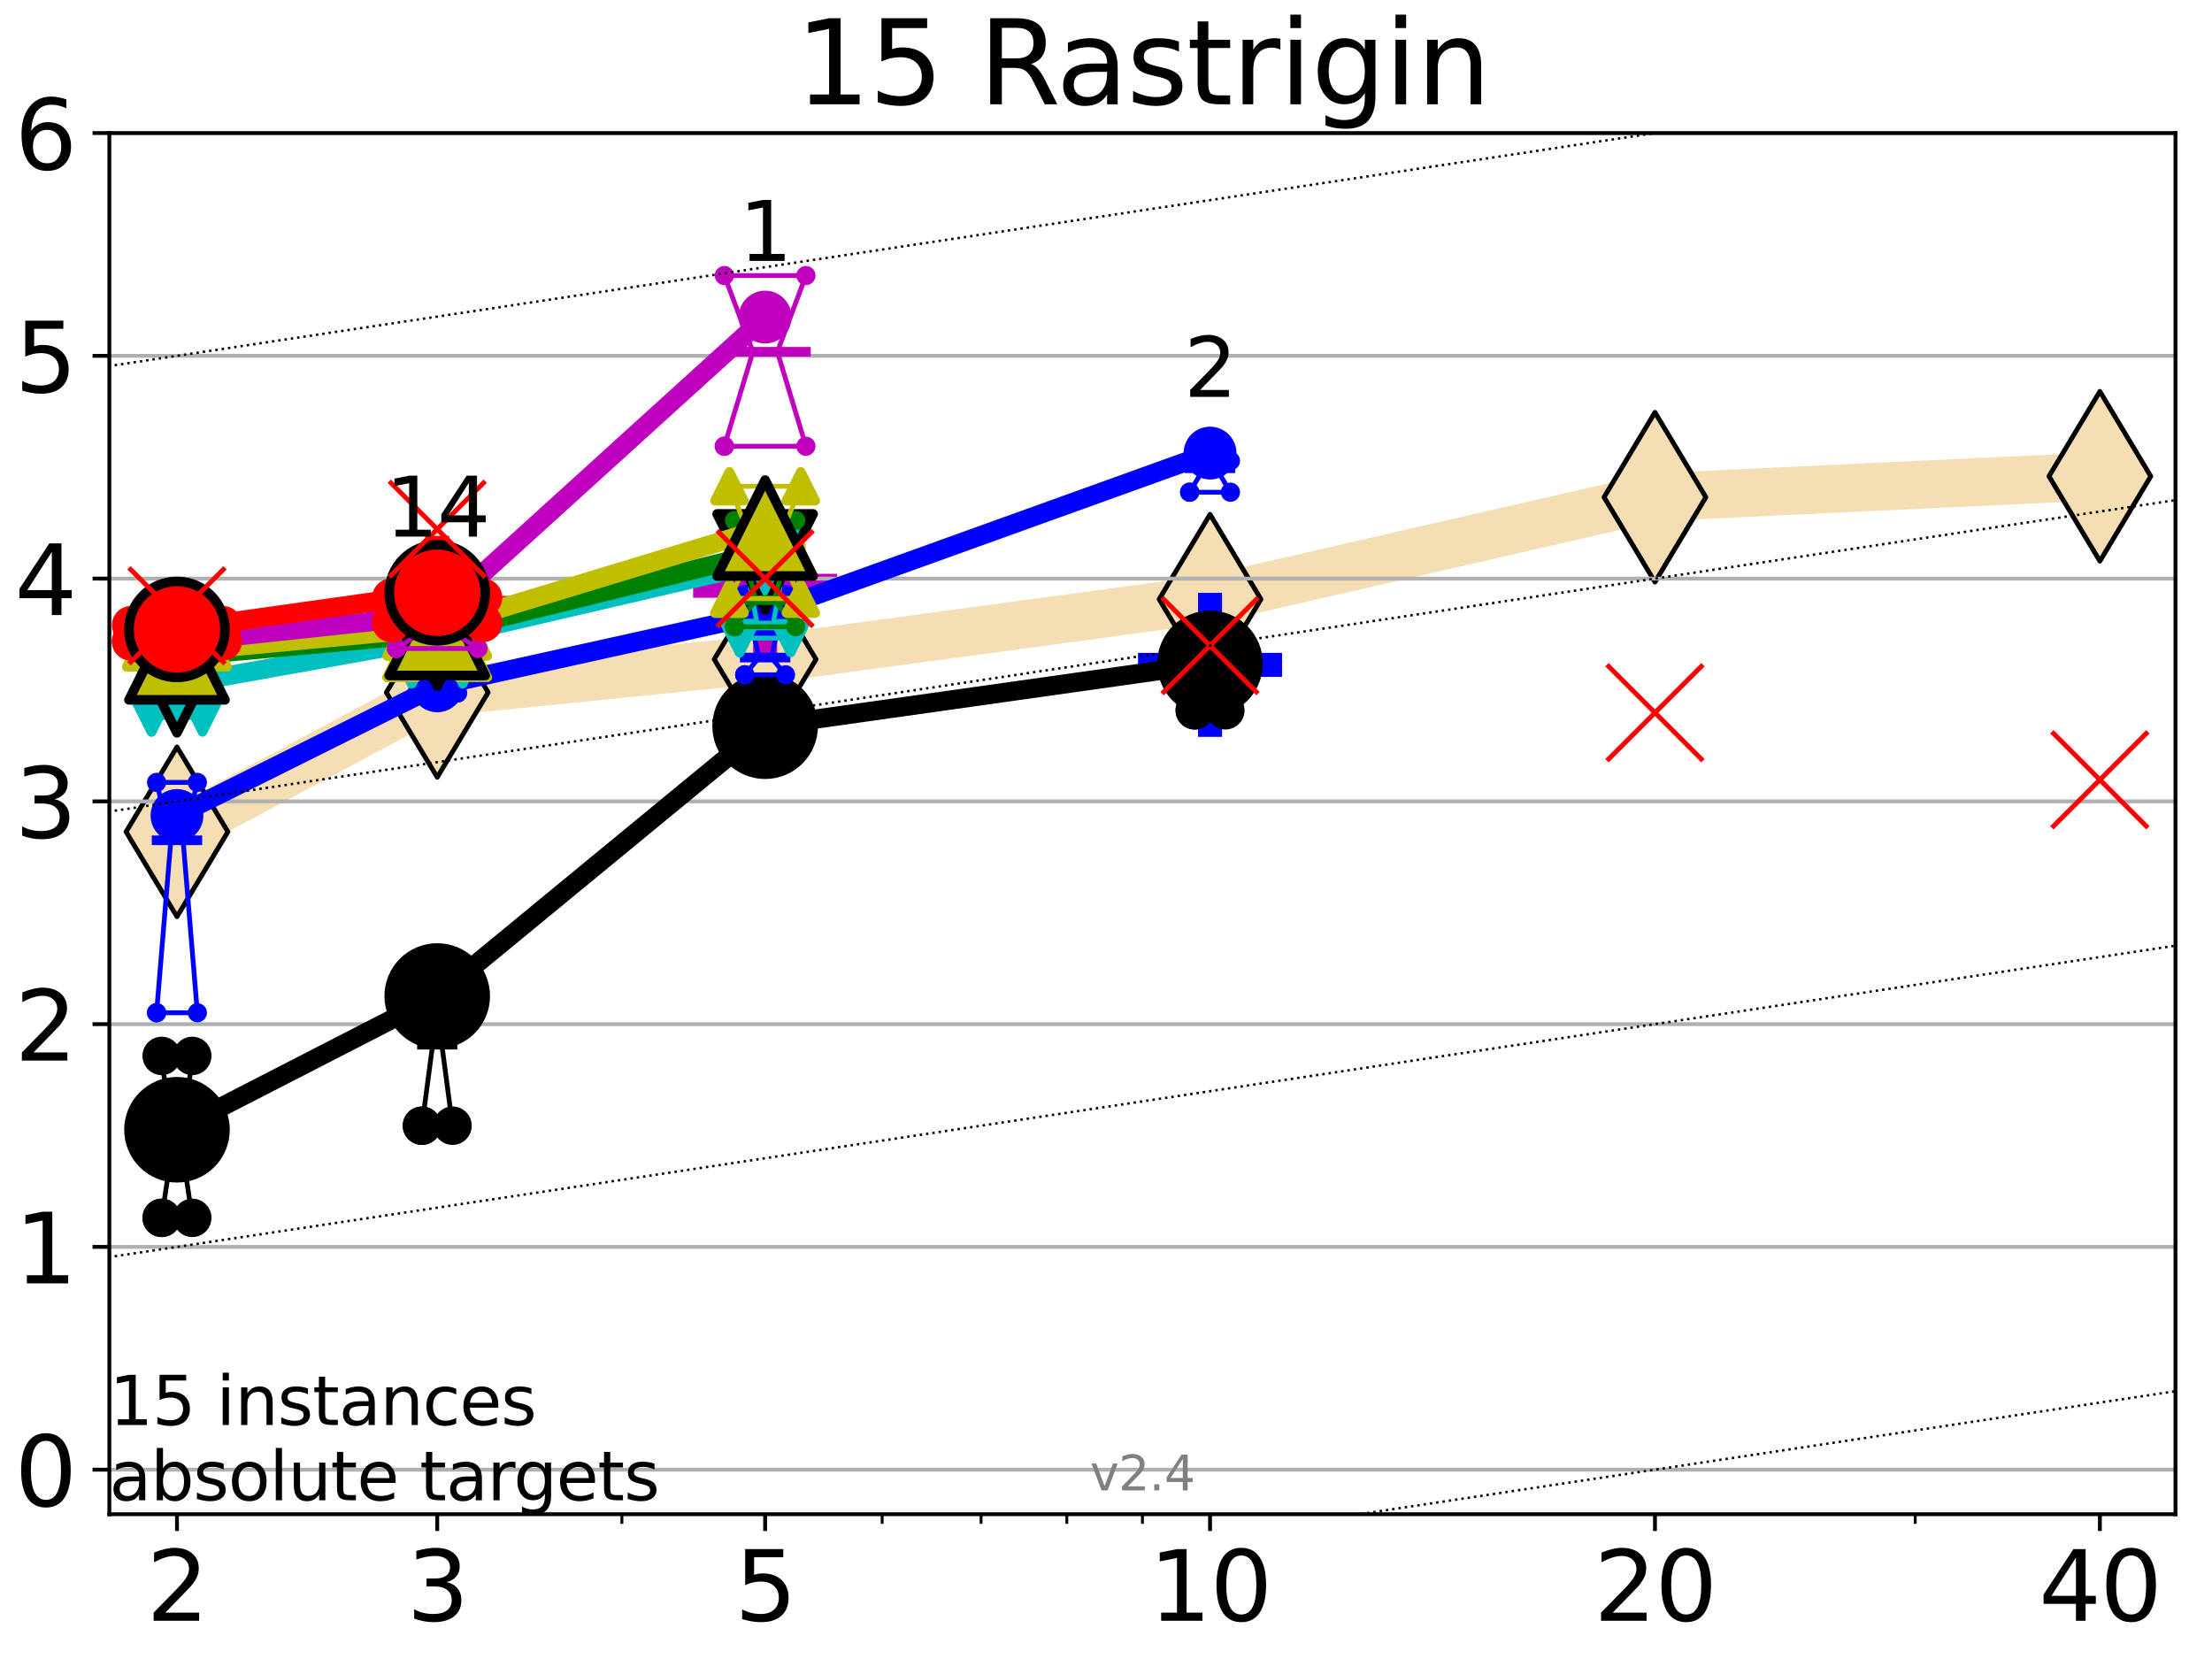 <?xml version="1.0" encoding="utf-8" standalone="no"?>
<!DOCTYPE svg PUBLIC "-//W3C//DTD SVG 1.1//EN"
  "http://www.w3.org/Graphics/SVG/1.1/DTD/svg11.dtd">
<svg height="345.6pt" version="1.1" viewBox="0 0 460.8 345.6" width="460.8pt" xmlns="http://www.w3.org/2000/svg" xmlns:xlink="http://www.w3.org/1999/xlink">
 <defs>
  <style type="text/css">*{stroke-linecap:butt;stroke-linejoin:round;}</style>
 </defs>
 <g id="figure_1">
  <g id="patch_1">
   <path d="M 0 345.6 
L 460.8 345.6 
L 460.8 0 
L 0 0 
z
" style="fill:#ffffff;"/>
  </g>
  <g id="axes_1">
   <g id="patch_2">
    <path d="M 22.78 315.44 
L 453.192 315.44 
L 453.192 27.72 
L 22.78 27.72 
z
" style="fill:#ffffff;"/>
   </g>
   <g id="line2d_1">
    <path clip-path="url(#p0a32c32a4b)" d="M 36.868 173.282 
L 91.085 144.241 
L 159.39 137.345 
L 252.074 124.83 
L 344.758 103.578 
L 437.443 99.215 
" style="fill:none;stroke:#f5deb3;stroke-linecap:square;stroke-width:10;"/>
    <defs>
     <path d="M 0 17.678 
L 10.607 0 
L 0 -17.678 
L -10.607 0 
z
" id="meaa725c79d" style="stroke:#000000;stroke-linejoin:miter;"/>
    </defs>
    <g clip-path="url(#p0a32c32a4b)">
     <use style="fill:#f5deb3;stroke:#000000;stroke-linejoin:miter;" x="36.868" xlink:href="#meaa725c79d" y="173.282"/>
     <use style="fill:#f5deb3;stroke:#000000;stroke-linejoin:miter;" x="91.085" xlink:href="#meaa725c79d" y="144.241"/>
     <use style="fill:#f5deb3;stroke:#000000;stroke-linejoin:miter;" x="159.39" xlink:href="#meaa725c79d" y="137.345"/>
     <use style="fill:#f5deb3;stroke:#000000;stroke-linejoin:miter;" x="252.074" xlink:href="#meaa725c79d" y="124.83"/>
     <use style="fill:#f5deb3;stroke:#000000;stroke-linejoin:miter;" x="344.758" xlink:href="#meaa725c79d" y="103.578"/>
     <use style="fill:#f5deb3;stroke:#000000;stroke-linejoin:miter;" x="437.443" xlink:href="#meaa725c79d" y="99.215"/>
    </g>
   </g>
   <g id="line2d_2">
    <defs>
     <path d="M -15 0 
L 15 0 
M 0 15 
L 0 -15 
" id="mc6c8e26247" style="stroke:#0000ff;stroke-width:5;"/>
    </defs>
    <g clip-path="url(#p0a32c32a4b)">
     <use style="fill:#0000ff;stroke:#0000ff;stroke-width:5;" x="252.074" xlink:href="#mc6c8e26247" y="138.505"/>
    </g>
   </g>
   <g id="line2d_3">
    <defs>
     <path d="M -15 0 
L 15 0 
M 0 15 
L 0 -15 
" id="m7213760737" style="stroke:#bf00bf;stroke-width:5;"/>
    </defs>
    <g clip-path="url(#p0a32c32a4b)">
     <use style="fill:#bf00bf;stroke:#bf00bf;stroke-width:5;" x="159.39" xlink:href="#m7213760737" y="122.033"/>
    </g>
   </g>
   <g id="line2d_4">
    <defs>
     <path d="M -15 0 
L 15 0 
M 0 15 
L 0 -15 
" id="m5713d1a80d" style="stroke:#ff0000;stroke-width:5;"/>
    </defs>
    <g clip-path="url(#p0a32c32a4b)">
     <use style="fill:#ff0000;stroke:#ff0000;stroke-width:5;" x="91.085" xlink:href="#m5713d1a80d" y="126.635"/>
    </g>
   </g>
   <g id="matplotlib.axis_1">
    <g id="xtick_1">
     <g id="line2d_5">
      <defs>
       <path d="M 0 0 
L 0 3.5 
" id="m398b504533" style="stroke:#000000;stroke-width:0.8;"/>
      </defs>
      <g>
       <use style="stroke:#000000;stroke-width:0.8;" x="36.868" xlink:href="#m398b504533" y="315.44"/>
      </g>
     </g>
     <g id="text_1">
      <!-- 2 -->
      <g transform="translate(30.506 337.637)scale(0.2 -0.2)">
       <defs>
        <path d="M 1228 531 
L 3431 531 
L 3431 0 
L 469 0 
L 469 531 
Q 828 903 1448 1529 
Q 2069 2156 2228 2338 
Q 2531 2678 2651 2914 
Q 2772 3150 2772 3378 
Q 2772 3750 2511 3984 
Q 2250 4219 1831 4219 
Q 1534 4219 1204 4116 
Q 875 4013 500 3803 
L 500 4441 
Q 881 4594 1212 4672 
Q 1544 4750 1819 4750 
Q 2544 4750 2975 4387 
Q 3406 4025 3406 3419 
Q 3406 3131 3298 2873 
Q 3191 2616 2906 2266 
Q 2828 2175 2409 1742 
Q 1991 1309 1228 531 
z
" id="DejaVuSans-32" transform="scale(0.016)"/>
       </defs>
       <use xlink:href="#DejaVuSans-32"/>
      </g>
     </g>
    </g>
    <g id="xtick_2">
     <g id="line2d_6">
      <g>
       <use style="stroke:#000000;stroke-width:0.8;" x="91.085" xlink:href="#m398b504533" y="315.44"/>
      </g>
     </g>
     <g id="text_2">
      <!-- 3 -->
      <g transform="translate(84.723 337.637)scale(0.2 -0.2)">
       <defs>
        <path d="M 2597 2516 
Q 3050 2419 3304 2112 
Q 3559 1806 3559 1356 
Q 3559 666 3084 287 
Q 2609 -91 1734 -91 
Q 1441 -91 1130 -33 
Q 819 25 488 141 
L 488 750 
Q 750 597 1062 519 
Q 1375 441 1716 441 
Q 2309 441 2620 675 
Q 2931 909 2931 1356 
Q 2931 1769 2642 2001 
Q 2353 2234 1838 2234 
L 1294 2234 
L 1294 2753 
L 1863 2753 
Q 2328 2753 2575 2939 
Q 2822 3125 2822 3475 
Q 2822 3834 2567 4026 
Q 2313 4219 1838 4219 
Q 1578 4219 1281 4162 
Q 984 4106 628 3988 
L 628 4550 
Q 988 4650 1302 4700 
Q 1616 4750 1894 4750 
Q 2613 4750 3031 4423 
Q 3450 4097 3450 3541 
Q 3450 3153 3228 2886 
Q 3006 2619 2597 2516 
z
" id="DejaVuSans-33" transform="scale(0.016)"/>
       </defs>
       <use xlink:href="#DejaVuSans-33"/>
      </g>
     </g>
    </g>
    <g id="xtick_3">
     <g id="line2d_7">
      <g>
       <use style="stroke:#000000;stroke-width:0.8;" x="159.39" xlink:href="#m398b504533" y="315.44"/>
      </g>
     </g>
     <g id="text_3">
      <!-- 5 -->
      <g transform="translate(153.028 337.637)scale(0.2 -0.2)">
       <defs>
        <path d="M 691 4666 
L 3169 4666 
L 3169 4134 
L 1269 4134 
L 1269 2991 
Q 1406 3038 1543 3061 
Q 1681 3084 1819 3084 
Q 2600 3084 3056 2656 
Q 3513 2228 3513 1497 
Q 3513 744 3044 326 
Q 2575 -91 1722 -91 
Q 1428 -91 1123 -41 
Q 819 9 494 109 
L 494 744 
Q 775 591 1075 516 
Q 1375 441 1709 441 
Q 2250 441 2565 725 
Q 2881 1009 2881 1497 
Q 2881 1984 2565 2268 
Q 2250 2553 1709 2553 
Q 1456 2553 1204 2497 
Q 953 2441 691 2322 
L 691 4666 
z
" id="DejaVuSans-35" transform="scale(0.016)"/>
       </defs>
       <use xlink:href="#DejaVuSans-35"/>
      </g>
     </g>
    </g>
    <g id="xtick_4">
     <g id="line2d_8">
      <g>
       <use style="stroke:#000000;stroke-width:0.8;" x="252.074" xlink:href="#m398b504533" y="315.44"/>
      </g>
     </g>
     <g id="text_4">
      <!-- 10 -->
      <g transform="translate(239.349 337.637)scale(0.2 -0.2)">
       <defs>
        <path d="M 794 531 
L 1825 531 
L 1825 4091 
L 703 3866 
L 703 4441 
L 1819 4666 
L 2450 4666 
L 2450 531 
L 3481 531 
L 3481 0 
L 794 0 
L 794 531 
z
" id="DejaVuSans-31" transform="scale(0.016)"/>
        <path d="M 2034 4250 
Q 1547 4250 1301 3770 
Q 1056 3291 1056 2328 
Q 1056 1369 1301 889 
Q 1547 409 2034 409 
Q 2525 409 2770 889 
Q 3016 1369 3016 2328 
Q 3016 3291 2770 3770 
Q 2525 4250 2034 4250 
z
M 2034 4750 
Q 2819 4750 3233 4129 
Q 3647 3509 3647 2328 
Q 3647 1150 3233 529 
Q 2819 -91 2034 -91 
Q 1250 -91 836 529 
Q 422 1150 422 2328 
Q 422 3509 836 4129 
Q 1250 4750 2034 4750 
z
" id="DejaVuSans-30" transform="scale(0.016)"/>
       </defs>
       <use xlink:href="#DejaVuSans-31"/>
       <use x="63.623" xlink:href="#DejaVuSans-30"/>
      </g>
     </g>
    </g>
    <g id="xtick_5">
     <g id="line2d_9">
      <g>
       <use style="stroke:#000000;stroke-width:0.8;" x="344.758" xlink:href="#m398b504533" y="315.44"/>
      </g>
     </g>
     <g id="text_5">
      <!-- 20 -->
      <g transform="translate(332.033 337.637)scale(0.2 -0.2)">
       <use xlink:href="#DejaVuSans-32"/>
       <use x="63.623" xlink:href="#DejaVuSans-30"/>
      </g>
     </g>
    </g>
    <g id="xtick_6">
     <g id="line2d_10">
      <g>
       <use style="stroke:#000000;stroke-width:0.8;" x="437.443" xlink:href="#m398b504533" y="315.44"/>
      </g>
     </g>
     <g id="text_6">
      <!-- 40 -->
      <g transform="translate(424.718 337.637)scale(0.2 -0.2)">
       <defs>
        <path d="M 2419 4116 
L 825 1625 
L 2419 1625 
L 2419 4116 
z
M 2253 4666 
L 3047 4666 
L 3047 1625 
L 3713 1625 
L 3713 1100 
L 3047 1100 
L 3047 0 
L 2419 0 
L 2419 1100 
L 313 1100 
L 313 1709 
L 2253 4666 
z
" id="DejaVuSans-34" transform="scale(0.016)"/>
       </defs>
       <use xlink:href="#DejaVuSans-34"/>
       <use x="63.623" xlink:href="#DejaVuSans-30"/>
      </g>
     </g>
    </g>
    <g id="xtick_7">
     <g id="line2d_11">
      <defs>
       <path d="M 0 0 
L 0 2 
" id="m29d0a09d2a" style="stroke:#000000;stroke-width:0.6;"/>
      </defs>
      <g>
       <use style="stroke:#000000;stroke-width:0.6;" x="129.552" xlink:href="#m29d0a09d2a" y="315.44"/>
      </g>
     </g>
    </g>
    <g id="xtick_8">
     <g id="line2d_12">
      <g>
       <use style="stroke:#000000;stroke-width:0.6;" x="183.769" xlink:href="#m29d0a09d2a" y="315.44"/>
      </g>
     </g>
    </g>
    <g id="xtick_9">
     <g id="line2d_13">
      <g>
       <use style="stroke:#000000;stroke-width:0.6;" x="204.381" xlink:href="#m29d0a09d2a" y="315.44"/>
      </g>
     </g>
    </g>
    <g id="xtick_10">
     <g id="line2d_14">
      <g>
       <use style="stroke:#000000;stroke-width:0.6;" x="222.237" xlink:href="#m29d0a09d2a" y="315.44"/>
      </g>
     </g>
    </g>
    <g id="xtick_11">
     <g id="line2d_15">
      <g>
       <use style="stroke:#000000;stroke-width:0.6;" x="237.986" xlink:href="#m29d0a09d2a" y="315.44"/>
      </g>
     </g>
    </g>
    <g id="xtick_12">
     <g id="line2d_16">
      <g>
       <use style="stroke:#000000;stroke-width:0.6;" x="398.975" xlink:href="#m29d0a09d2a" y="315.44"/>
      </g>
     </g>
    </g>
   </g>
   <g id="matplotlib.axis_2">
    <g id="ytick_1">
     <g id="line2d_17">
      <path clip-path="url(#p0a32c32a4b)" d="M 22.78 306.159 
L 453.192 306.159 
" style="fill:none;stroke:#b0b0b0;stroke-linecap:square;stroke-width:0.8;"/>
     </g>
     <g id="line2d_18">
      <defs>
       <path d="M 0 0 
L -3.5 0 
" id="m6d93162a95" style="stroke:#000000;stroke-width:0.8;"/>
      </defs>
      <g>
       <use style="stroke:#000000;stroke-width:0.8;" x="22.78" xlink:href="#m6d93162a95" y="306.159"/>
      </g>
     </g>
     <g id="text_7">
      <!-- 0 -->
      <g transform="translate(3.055 313.757)scale(0.2 -0.2)">
       <use xlink:href="#DejaVuSans-30"/>
      </g>
     </g>
    </g>
    <g id="ytick_2">
     <g id="line2d_19">
      <path clip-path="url(#p0a32c32a4b)" d="M 22.78 259.752 
L 453.192 259.752 
" style="fill:none;stroke:#b0b0b0;stroke-linecap:square;stroke-width:0.8;"/>
     </g>
     <g id="line2d_20">
      <g>
       <use style="stroke:#000000;stroke-width:0.8;" x="22.78" xlink:href="#m6d93162a95" y="259.752"/>
      </g>
     </g>
     <g id="text_8">
      <!-- 1 -->
      <g transform="translate(3.055 267.351)scale(0.2 -0.2)">
       <use xlink:href="#DejaVuSans-31"/>
      </g>
     </g>
    </g>
    <g id="ytick_3">
     <g id="line2d_21">
      <path clip-path="url(#p0a32c32a4b)" d="M 22.78 213.346 
L 453.192 213.346 
" style="fill:none;stroke:#b0b0b0;stroke-linecap:square;stroke-width:0.8;"/>
     </g>
     <g id="line2d_22">
      <g>
       <use style="stroke:#000000;stroke-width:0.8;" x="22.78" xlink:href="#m6d93162a95" y="213.346"/>
      </g>
     </g>
     <g id="text_9">
      <!-- 2 -->
      <g transform="translate(3.055 220.944)scale(0.2 -0.2)">
       <use xlink:href="#DejaVuSans-32"/>
      </g>
     </g>
    </g>
    <g id="ytick_4">
     <g id="line2d_23">
      <path clip-path="url(#p0a32c32a4b)" d="M 22.78 166.939 
L 453.192 166.939 
" style="fill:none;stroke:#b0b0b0;stroke-linecap:square;stroke-width:0.8;"/>
     </g>
     <g id="line2d_24">
      <g>
       <use style="stroke:#000000;stroke-width:0.8;" x="22.78" xlink:href="#m6d93162a95" y="166.939"/>
      </g>
     </g>
     <g id="text_10">
      <!-- 3 -->
      <g transform="translate(3.055 174.538)scale(0.2 -0.2)">
       <use xlink:href="#DejaVuSans-33"/>
      </g>
     </g>
    </g>
    <g id="ytick_5">
     <g id="line2d_25">
      <path clip-path="url(#p0a32c32a4b)" d="M 22.78 120.533 
L 453.192 120.533 
" style="fill:none;stroke:#b0b0b0;stroke-linecap:square;stroke-width:0.8;"/>
     </g>
     <g id="line2d_26">
      <g>
       <use style="stroke:#000000;stroke-width:0.8;" x="22.78" xlink:href="#m6d93162a95" y="120.533"/>
      </g>
     </g>
     <g id="text_11">
      <!-- 4 -->
      <g transform="translate(3.055 128.131)scale(0.2 -0.2)">
       <use xlink:href="#DejaVuSans-34"/>
      </g>
     </g>
    </g>
    <g id="ytick_6">
     <g id="line2d_27">
      <path clip-path="url(#p0a32c32a4b)" d="M 22.78 74.126 
L 453.192 74.126 
" style="fill:none;stroke:#b0b0b0;stroke-linecap:square;stroke-width:0.8;"/>
     </g>
     <g id="line2d_28">
      <g>
       <use style="stroke:#000000;stroke-width:0.8;" x="22.78" xlink:href="#m6d93162a95" y="74.126"/>
      </g>
     </g>
     <g id="text_12">
      <!-- 5 -->
      <g transform="translate(3.055 81.725)scale(0.2 -0.2)">
       <use xlink:href="#DejaVuSans-35"/>
      </g>
     </g>
    </g>
    <g id="ytick_7">
     <g id="line2d_29">
      <path clip-path="url(#p0a32c32a4b)" d="M 22.78 27.72 
L 453.192 27.72 
" style="fill:none;stroke:#b0b0b0;stroke-linecap:square;stroke-width:0.8;"/>
     </g>
     <g id="line2d_30">
      <g>
       <use style="stroke:#000000;stroke-width:0.8;" x="22.78" xlink:href="#m6d93162a95" y="27.72"/>
      </g>
     </g>
     <g id="text_13">
      <!-- 6 -->
      <g transform="translate(3.055 35.318)scale(0.2 -0.2)">
       <defs>
        <path d="M 2113 2584 
Q 1688 2584 1439 2293 
Q 1191 2003 1191 1497 
Q 1191 994 1439 701 
Q 1688 409 2113 409 
Q 2538 409 2786 701 
Q 3034 994 3034 1497 
Q 3034 2003 2786 2293 
Q 2538 2584 2113 2584 
z
M 3366 4563 
L 3366 3988 
Q 3128 4100 2886 4159 
Q 2644 4219 2406 4219 
Q 1781 4219 1451 3797 
Q 1122 3375 1075 2522 
Q 1259 2794 1537 2939 
Q 1816 3084 2150 3084 
Q 2853 3084 3261 2657 
Q 3669 2231 3669 1497 
Q 3669 778 3244 343 
Q 2819 -91 2113 -91 
Q 1303 -91 875 529 
Q 447 1150 447 2328 
Q 447 3434 972 4092 
Q 1497 4750 2381 4750 
Q 2619 4750 2861 4703 
Q 3103 4656 3366 4563 
z
" id="DejaVuSans-36" transform="scale(0.016)"/>
       </defs>
       <use xlink:href="#DejaVuSans-36"/>
      </g>
     </g>
    </g>
   </g>
   <g id="line2d_31">
    <path clip-path="url(#p0a32c32a4b)" d="M 33.682 253.704 
L 35.912 238.822 
L 33.682 219.967 
L 40.054 219.967 
L 37.824 238.822 
L 40.054 253.704 
L 33.682 253.704 
" style="fill:none;stroke:#000000;stroke-linecap:square;"/>
   </g>
   <g id="line2d_32">
    <path clip-path="url(#p0a32c32a4b)" d="M 33.682 253.704 
L 40.054 253.704 
L 40.054 219.967 
L 33.682 219.967 
L 33.682 253.704 
" style="fill:none;"/>
    <defs>
     <path d="M 0 3 
C 0.796 3 1.559 2.684 2.121 2.121 
C 2.684 1.559 3 0.796 3 0 
C 3 -0.796 2.684 -1.559 2.121 -2.121 
C 1.559 -2.684 0.796 -3 0 -3 
C -0.796 -3 -1.559 -2.684 -2.121 -2.121 
C -2.684 -1.559 -3 -0.796 -3 0 
C -3 0.796 -2.684 1.559 -2.121 2.121 
C -1.559 2.684 -0.796 3 0 3 
z
" id="m47fd5be54e" style="stroke:#000000;stroke-width:2;"/>
    </defs>
    <g clip-path="url(#p0a32c32a4b)">
     <use style="stroke:#000000;stroke-width:2;" x="33.682" xlink:href="#m47fd5be54e" y="253.704"/>
     <use style="stroke:#000000;stroke-width:2;" x="40.054" xlink:href="#m47fd5be54e" y="253.704"/>
     <use style="stroke:#000000;stroke-width:2;" x="40.054" xlink:href="#m47fd5be54e" y="219.967"/>
     <use style="stroke:#000000;stroke-width:2;" x="33.682" xlink:href="#m47fd5be54e" y="219.967"/>
     <use style="stroke:#000000;stroke-width:2;" x="33.682" xlink:href="#m47fd5be54e" y="253.704"/>
    </g>
   </g>
   <g id="line2d_33">
    <path clip-path="url(#p0a32c32a4b)" d="M 33.682 238.822 
L 40.054 238.822 
" style="fill:none;stroke:#000000;stroke-linecap:square;stroke-width:2;"/>
   </g>
   <g id="line2d_34">
    <path clip-path="url(#p0a32c32a4b)" d="M 87.899 234.504 
L 90.129 217.634 
L 87.899 203.294 
L 94.271 203.294 
L 92.041 217.634 
L 94.271 234.504 
L 87.899 234.504 
" style="fill:none;stroke:#000000;stroke-linecap:square;"/>
   </g>
   <g id="line2d_35">
    <path clip-path="url(#p0a32c32a4b)" d="M 87.899 234.504 
L 94.271 234.504 
L 94.271 203.294 
L 87.899 203.294 
L 87.899 234.504 
" style="fill:none;"/>
    <g clip-path="url(#p0a32c32a4b)">
     <use style="stroke:#000000;stroke-width:2;" x="87.899" xlink:href="#m47fd5be54e" y="234.504"/>
     <use style="stroke:#000000;stroke-width:2;" x="94.271" xlink:href="#m47fd5be54e" y="234.504"/>
     <use style="stroke:#000000;stroke-width:2;" x="94.271" xlink:href="#m47fd5be54e" y="203.294"/>
     <use style="stroke:#000000;stroke-width:2;" x="87.899" xlink:href="#m47fd5be54e" y="203.294"/>
     <use style="stroke:#000000;stroke-width:2;" x="87.899" xlink:href="#m47fd5be54e" y="234.504"/>
    </g>
   </g>
   <g id="line2d_36">
    <path clip-path="url(#p0a32c32a4b)" d="M 87.899 217.634 
L 94.271 217.634 
" style="fill:none;stroke:#000000;stroke-linecap:square;stroke-width:2;"/>
   </g>
   <g id="line2d_37">
    <path clip-path="url(#p0a32c32a4b)" d="M 156.204 154.738 
L 158.434 150.77 
L 156.204 148.5 
L 162.576 148.5 
L 160.346 150.77 
L 162.576 154.738 
L 156.204 154.738 
" style="fill:none;stroke:#000000;stroke-linecap:square;"/>
   </g>
   <g id="line2d_38">
    <path clip-path="url(#p0a32c32a4b)" d="M 156.204 154.738 
L 162.576 154.738 
L 162.576 148.5 
L 156.204 148.5 
L 156.204 154.738 
" style="fill:none;"/>
    <g clip-path="url(#p0a32c32a4b)">
     <use style="stroke:#000000;stroke-width:2;" x="156.204" xlink:href="#m47fd5be54e" y="154.738"/>
     <use style="stroke:#000000;stroke-width:2;" x="162.576" xlink:href="#m47fd5be54e" y="154.738"/>
     <use style="stroke:#000000;stroke-width:2;" x="162.576" xlink:href="#m47fd5be54e" y="148.5"/>
     <use style="stroke:#000000;stroke-width:2;" x="156.204" xlink:href="#m47fd5be54e" y="148.5"/>
     <use style="stroke:#000000;stroke-width:2;" x="156.204" xlink:href="#m47fd5be54e" y="154.738"/>
    </g>
   </g>
   <g id="line2d_39">
    <path clip-path="url(#p0a32c32a4b)" d="M 156.204 150.77 
L 162.576 150.77 
" style="fill:none;stroke:#000000;stroke-linecap:square;stroke-width:2;"/>
   </g>
   <g id="line2d_40">
    <path clip-path="url(#p0a32c32a4b)" d="M 248.888 147.968 
L 251.118 144.954 
L 248.888 143.257 
L 255.26 143.257 
L 253.03 144.954 
L 255.26 147.968 
L 248.888 147.968 
" style="fill:none;stroke:#000000;stroke-linecap:square;"/>
   </g>
   <g id="line2d_41">
    <path clip-path="url(#p0a32c32a4b)" d="M 248.888 147.968 
L 255.26 147.968 
L 255.26 143.257 
L 248.888 143.257 
L 248.888 147.968 
" style="fill:none;"/>
    <g clip-path="url(#p0a32c32a4b)">
     <use style="stroke:#000000;stroke-width:2;" x="248.888" xlink:href="#m47fd5be54e" y="147.968"/>
     <use style="stroke:#000000;stroke-width:2;" x="255.26" xlink:href="#m47fd5be54e" y="147.968"/>
     <use style="stroke:#000000;stroke-width:2;" x="255.26" xlink:href="#m47fd5be54e" y="143.257"/>
     <use style="stroke:#000000;stroke-width:2;" x="248.888" xlink:href="#m47fd5be54e" y="143.257"/>
     <use style="stroke:#000000;stroke-width:2;" x="248.888" xlink:href="#m47fd5be54e" y="147.968"/>
    </g>
   </g>
   <g id="line2d_42">
    <path clip-path="url(#p0a32c32a4b)" d="M 248.888 144.954 
L 255.26 144.954 
" style="fill:none;stroke:#000000;stroke-linecap:square;stroke-width:2;"/>
   </g>
   <g id="line2d_43">
    <path clip-path="url(#p0a32c32a4b)" d="M 36.868 235.347 
L 91.085 207.491 
" style="fill:none;stroke:#000000;stroke-linecap:square;stroke-width:4;"/>
   </g>
   <g id="line2d_44">
    <path clip-path="url(#p0a32c32a4b)" d="M 91.085 207.491 
L 159.39 151.28 
" style="fill:none;stroke:#000000;stroke-linecap:square;stroke-width:4;"/>
   </g>
   <g id="line2d_45">
    <path clip-path="url(#p0a32c32a4b)" d="M 159.39 151.28 
L 252.074 138.202 
" style="fill:none;stroke:#000000;stroke-linecap:square;stroke-width:4;"/>
   </g>
   <g id="line2d_46">
    <path clip-path="url(#p0a32c32a4b)" d="M 36.868 235.347 
L 91.085 207.491 
L 159.39 151.28 
L 252.074 138.202 
" style="fill:none;"/>
    <defs>
     <path d="M 0 10 
C 2.652 10 5.196 8.946 7.071 7.071 
C 8.946 5.196 10 2.652 10 0 
C 10 -2.652 8.946 -5.196 7.071 -7.071 
C 5.196 -8.946 2.652 -10 0 -10 
C -2.652 -10 -5.196 -8.946 -7.071 -7.071 
C -8.946 -5.196 -10 -2.652 -10 0 
C -10 2.652 -8.946 5.196 -7.071 7.071 
C -5.196 8.946 -2.652 10 0 10 
z
" id="mb151a39e59" style="stroke:#000000;stroke-width:2;"/>
    </defs>
    <g clip-path="url(#p0a32c32a4b)">
     <use style="stroke:#000000;stroke-width:2;" x="36.868" xlink:href="#mb151a39e59" y="235.347"/>
     <use style="stroke:#000000;stroke-width:2;" x="91.085" xlink:href="#mb151a39e59" y="207.491"/>
     <use style="stroke:#000000;stroke-width:2;" x="159.39" xlink:href="#mb151a39e59" y="151.28"/>
     <use style="stroke:#000000;stroke-width:2;" x="252.074" xlink:href="#mb151a39e59" y="138.202"/>
    </g>
   </g>
   <g id="line2d_47">
    <path clip-path="url(#p0a32c32a4b)" d="M 32.62 210.972 
L 35.594 175.048 
L 32.62 162.99 
L 41.116 162.99 
L 38.143 175.048 
L 41.116 210.972 
L 32.62 210.972 
" style="fill:none;stroke:#0000ff;stroke-linecap:square;"/>
   </g>
   <g id="line2d_48">
    <path clip-path="url(#p0a32c32a4b)" d="M 32.62 210.972 
L 41.116 210.972 
L 41.116 162.99 
L 32.62 162.99 
L 32.62 210.972 
" style="fill:none;"/>
    <defs>
     <path d="M 0 1.5 
C 0.398 1.5 0.779 1.342 1.061 1.061 
C 1.342 0.779 1.5 0.398 1.5 0 
C 1.5 -0.398 1.342 -0.779 1.061 -1.061 
C 0.779 -1.342 0.398 -1.5 0 -1.5 
C -0.398 -1.5 -0.779 -1.342 -1.061 -1.061 
C -1.342 -0.779 -1.5 -0.398 -1.5 0 
C -1.5 0.398 -1.342 0.779 -1.061 1.061 
C -0.779 1.342 -0.398 1.5 0 1.5 
z
" id="mf768506a1b" style="stroke:#0000ff;"/>
    </defs>
    <g clip-path="url(#p0a32c32a4b)">
     <use style="fill:#0000ff;stroke:#0000ff;" x="32.62" xlink:href="#mf768506a1b" y="210.972"/>
     <use style="fill:#0000ff;stroke:#0000ff;" x="41.116" xlink:href="#mf768506a1b" y="210.972"/>
     <use style="fill:#0000ff;stroke:#0000ff;" x="41.116" xlink:href="#mf768506a1b" y="162.99"/>
     <use style="fill:#0000ff;stroke:#0000ff;" x="32.62" xlink:href="#mf768506a1b" y="162.99"/>
     <use style="fill:#0000ff;stroke:#0000ff;" x="32.62" xlink:href="#mf768506a1b" y="210.972"/>
    </g>
   </g>
   <g id="line2d_49">
    <path clip-path="url(#p0a32c32a4b)" d="M 32.62 175.048 
L 41.116 175.048 
" style="fill:none;stroke:#0000ff;stroke-linecap:square;stroke-width:2;"/>
   </g>
   <g id="line2d_50">
    <path clip-path="url(#p0a32c32a4b)" d="M 86.837 144.375 
L 89.811 142.701 
L 86.837 140.49 
L 95.333 140.49 
L 92.359 142.701 
L 95.333 144.375 
L 86.837 144.375 
" style="fill:none;stroke:#0000ff;stroke-linecap:square;"/>
   </g>
   <g id="line2d_51">
    <path clip-path="url(#p0a32c32a4b)" d="M 86.837 144.375 
L 95.333 144.375 
L 95.333 140.49 
L 86.837 140.49 
L 86.837 144.375 
" style="fill:none;"/>
    <g clip-path="url(#p0a32c32a4b)">
     <use style="fill:#0000ff;stroke:#0000ff;" x="86.837" xlink:href="#mf768506a1b" y="144.375"/>
     <use style="fill:#0000ff;stroke:#0000ff;" x="95.333" xlink:href="#mf768506a1b" y="144.375"/>
     <use style="fill:#0000ff;stroke:#0000ff;" x="95.333" xlink:href="#mf768506a1b" y="140.49"/>
     <use style="fill:#0000ff;stroke:#0000ff;" x="86.837" xlink:href="#mf768506a1b" y="140.49"/>
     <use style="fill:#0000ff;stroke:#0000ff;" x="86.837" xlink:href="#mf768506a1b" y="144.375"/>
    </g>
   </g>
   <g id="line2d_52">
    <path clip-path="url(#p0a32c32a4b)" d="M 86.837 142.701 
L 95.333 142.701 
" style="fill:none;stroke:#0000ff;stroke-linecap:square;stroke-width:2;"/>
   </g>
   <g id="line2d_53">
    <path clip-path="url(#p0a32c32a4b)" d="M 155.142 140.574 
L 158.116 136.983 
L 155.142 123.843 
L 163.638 123.843 
L 160.665 136.983 
L 163.638 140.574 
L 155.142 140.574 
" style="fill:none;stroke:#0000ff;stroke-linecap:square;"/>
   </g>
   <g id="line2d_54">
    <path clip-path="url(#p0a32c32a4b)" d="M 155.142 140.574 
L 163.638 140.574 
L 163.638 123.843 
L 155.142 123.843 
L 155.142 140.574 
" style="fill:none;"/>
    <g clip-path="url(#p0a32c32a4b)">
     <use style="fill:#0000ff;stroke:#0000ff;" x="155.142" xlink:href="#mf768506a1b" y="140.574"/>
     <use style="fill:#0000ff;stroke:#0000ff;" x="163.638" xlink:href="#mf768506a1b" y="140.574"/>
     <use style="fill:#0000ff;stroke:#0000ff;" x="163.638" xlink:href="#mf768506a1b" y="123.843"/>
     <use style="fill:#0000ff;stroke:#0000ff;" x="155.142" xlink:href="#mf768506a1b" y="123.843"/>
     <use style="fill:#0000ff;stroke:#0000ff;" x="155.142" xlink:href="#mf768506a1b" y="140.574"/>
    </g>
   </g>
   <g id="line2d_55">
    <path clip-path="url(#p0a32c32a4b)" d="M 155.142 136.983 
L 163.638 136.983 
" style="fill:none;stroke:#0000ff;stroke-linecap:square;stroke-width:2;"/>
   </g>
   <g id="line2d_56">
    <path clip-path="url(#p0a32c32a4b)" d="M 247.826 102.536 
L 250.8 97.552 
L 247.826 96.002 
L 256.322 96.002 
L 253.349 97.552 
L 256.322 102.536 
L 247.826 102.536 
" style="fill:none;stroke:#0000ff;stroke-linecap:square;"/>
   </g>
   <g id="line2d_57">
    <path clip-path="url(#p0a32c32a4b)" d="M 247.826 102.536 
L 256.322 102.536 
L 256.322 96.002 
L 247.826 96.002 
L 247.826 102.536 
" style="fill:none;"/>
    <g clip-path="url(#p0a32c32a4b)">
     <use style="fill:#0000ff;stroke:#0000ff;" x="247.826" xlink:href="#mf768506a1b" y="102.536"/>
     <use style="fill:#0000ff;stroke:#0000ff;" x="256.322" xlink:href="#mf768506a1b" y="102.536"/>
     <use style="fill:#0000ff;stroke:#0000ff;" x="256.322" xlink:href="#mf768506a1b" y="96.002"/>
     <use style="fill:#0000ff;stroke:#0000ff;" x="247.826" xlink:href="#mf768506a1b" y="96.002"/>
     <use style="fill:#0000ff;stroke:#0000ff;" x="247.826" xlink:href="#mf768506a1b" y="102.536"/>
    </g>
   </g>
   <g id="line2d_58">
    <path clip-path="url(#p0a32c32a4b)" d="M 247.826 97.552 
L 256.322 97.552 
" style="fill:none;stroke:#0000ff;stroke-linecap:square;stroke-width:2;"/>
   </g>
   <g id="line2d_59">
    <path clip-path="url(#p0a32c32a4b)" d="M 36.868 169.883 
L 91.085 142.871 
" style="fill:none;stroke:#0000ff;stroke-linecap:square;stroke-width:4;"/>
   </g>
   <g id="line2d_60">
    <path clip-path="url(#p0a32c32a4b)" d="M 91.085 142.871 
L 159.39 127.765 
" style="fill:none;stroke:#0000ff;stroke-linecap:square;stroke-width:4;"/>
   </g>
   <g id="line2d_61">
    <path clip-path="url(#p0a32c32a4b)" d="M 159.39 127.765 
L 252.074 94.384 
" style="fill:none;stroke:#0000ff;stroke-linecap:square;stroke-width:4;"/>
   </g>
   <g id="line2d_62">
    <path clip-path="url(#p0a32c32a4b)" d="M 36.868 169.883 
L 91.085 142.871 
L 159.39 127.765 
L 252.074 94.384 
" style="fill:none;"/>
    <defs>
     <path d="M 0 5 
C 1.326 5 2.598 4.473 3.536 3.536 
C 4.473 2.598 5 1.326 5 0 
C 5 -1.326 4.473 -2.598 3.536 -3.536 
C 2.598 -4.473 1.326 -5 0 -5 
C -1.326 -5 -2.598 -4.473 -3.536 -3.536 
C -4.473 -2.598 -5 -1.326 -5 0 
C -5 1.326 -4.473 2.598 -3.536 3.536 
C -2.598 4.473 -1.326 5 0 5 
z
" id="m96fa061611" style="stroke:#0000ff;"/>
    </defs>
    <g clip-path="url(#p0a32c32a4b)">
     <use style="fill:#0000ff;stroke:#0000ff;" x="36.868" xlink:href="#m96fa061611" y="169.883"/>
     <use style="fill:#0000ff;stroke:#0000ff;" x="91.085" xlink:href="#m96fa061611" y="142.871"/>
     <use style="fill:#0000ff;stroke:#0000ff;" x="159.39" xlink:href="#m96fa061611" y="127.765"/>
     <use style="fill:#0000ff;stroke:#0000ff;" x="252.074" xlink:href="#m96fa061611" y="94.384"/>
    </g>
   </g>
   <g id="line2d_63">
    <path clip-path="url(#p0a32c32a4b)" d="M 31.558 149.451 
L 35.275 139.648 
L 31.558 137.056 
L 42.178 137.056 
L 38.461 139.648 
L 42.178 149.451 
L 31.558 149.451 
" style="fill:none;stroke:#00bfbf;stroke-linecap:square;"/>
   </g>
   <g id="line2d_64">
    <path clip-path="url(#p0a32c32a4b)" d="M 31.558 149.451 
L 42.178 149.451 
L 42.178 137.056 
L 31.558 137.056 
L 31.558 149.451 
" style="fill:none;"/>
    <defs>
     <path d="M -0 3 
L 3 -3 
L -3 -3 
z
" id="m8a35e66c46" style="stroke:#00bfbf;stroke-linejoin:miter;stroke-width:2;"/>
    </defs>
    <g clip-path="url(#p0a32c32a4b)">
     <use style="fill:#00bfbf;stroke:#00bfbf;stroke-linejoin:miter;stroke-width:2;" x="31.558" xlink:href="#m8a35e66c46" y="149.451"/>
     <use style="fill:#00bfbf;stroke:#00bfbf;stroke-linejoin:miter;stroke-width:2;" x="42.178" xlink:href="#m8a35e66c46" y="149.451"/>
     <use style="fill:#00bfbf;stroke:#00bfbf;stroke-linejoin:miter;stroke-width:2;" x="42.178" xlink:href="#m8a35e66c46" y="137.056"/>
     <use style="fill:#00bfbf;stroke:#00bfbf;stroke-linejoin:miter;stroke-width:2;" x="31.558" xlink:href="#m8a35e66c46" y="137.056"/>
     <use style="fill:#00bfbf;stroke:#00bfbf;stroke-linejoin:miter;stroke-width:2;" x="31.558" xlink:href="#m8a35e66c46" y="149.451"/>
    </g>
   </g>
   <g id="line2d_65">
    <path clip-path="url(#p0a32c32a4b)" d="M 31.558 139.648 
L 42.178 139.648 
" style="fill:none;stroke:#00bfbf;stroke-linecap:square;stroke-width:2;"/>
   </g>
   <g id="line2d_66">
    <path clip-path="url(#p0a32c32a4b)" d="M 85.775 139.433 
L 89.492 138.349 
L 85.775 136.836 
L 96.395 136.836 
L 92.678 138.349 
L 96.395 139.433 
L 85.775 139.433 
" style="fill:none;stroke:#00bfbf;stroke-linecap:square;"/>
   </g>
   <g id="line2d_67">
    <path clip-path="url(#p0a32c32a4b)" d="M 85.775 139.433 
L 96.395 139.433 
L 96.395 136.836 
L 85.775 136.836 
L 85.775 139.433 
" style="fill:none;"/>
    <g clip-path="url(#p0a32c32a4b)">
     <use style="fill:#00bfbf;stroke:#00bfbf;stroke-linejoin:miter;stroke-width:2;" x="85.775" xlink:href="#m8a35e66c46" y="139.433"/>
     <use style="fill:#00bfbf;stroke:#00bfbf;stroke-linejoin:miter;stroke-width:2;" x="96.395" xlink:href="#m8a35e66c46" y="139.433"/>
     <use style="fill:#00bfbf;stroke:#00bfbf;stroke-linejoin:miter;stroke-width:2;" x="96.395" xlink:href="#m8a35e66c46" y="136.836"/>
     <use style="fill:#00bfbf;stroke:#00bfbf;stroke-linejoin:miter;stroke-width:2;" x="85.775" xlink:href="#m8a35e66c46" y="136.836"/>
     <use style="fill:#00bfbf;stroke:#00bfbf;stroke-linejoin:miter;stroke-width:2;" x="85.775" xlink:href="#m8a35e66c46" y="139.433"/>
    </g>
   </g>
   <g id="line2d_68">
    <path clip-path="url(#p0a32c32a4b)" d="M 85.775 138.349 
L 96.395 138.349 
" style="fill:none;stroke:#00bfbf;stroke-linecap:square;stroke-width:2;"/>
   </g>
   <g id="line2d_69">
    <path clip-path="url(#p0a32c32a4b)" d="M 154.08 132.932 
L 157.797 130.31 
L 154.08 110.63 
L 164.7 110.63 
L 160.983 130.31 
L 164.7 132.932 
L 154.08 132.932 
" style="fill:none;stroke:#00bfbf;stroke-linecap:square;"/>
   </g>
   <g id="line2d_70">
    <path clip-path="url(#p0a32c32a4b)" d="M 154.08 132.932 
L 164.7 132.932 
L 164.7 110.63 
L 154.08 110.63 
L 154.08 132.932 
" style="fill:none;"/>
    <g clip-path="url(#p0a32c32a4b)">
     <use style="fill:#00bfbf;stroke:#00bfbf;stroke-linejoin:miter;stroke-width:2;" x="154.08" xlink:href="#m8a35e66c46" y="132.932"/>
     <use style="fill:#00bfbf;stroke:#00bfbf;stroke-linejoin:miter;stroke-width:2;" x="164.7" xlink:href="#m8a35e66c46" y="132.932"/>
     <use style="fill:#00bfbf;stroke:#00bfbf;stroke-linejoin:miter;stroke-width:2;" x="164.7" xlink:href="#m8a35e66c46" y="110.63"/>
     <use style="fill:#00bfbf;stroke:#00bfbf;stroke-linejoin:miter;stroke-width:2;" x="154.08" xlink:href="#m8a35e66c46" y="110.63"/>
     <use style="fill:#00bfbf;stroke:#00bfbf;stroke-linejoin:miter;stroke-width:2;" x="154.08" xlink:href="#m8a35e66c46" y="132.932"/>
    </g>
   </g>
   <g id="line2d_71">
    <path clip-path="url(#p0a32c32a4b)" d="M 154.08 130.31 
L 164.7 130.31 
" style="fill:none;stroke:#00bfbf;stroke-linecap:square;stroke-width:2;"/>
   </g>
   <g id="line2d_72">
    <path clip-path="url(#p0a32c32a4b)" d="M 36.868 142.652 
L 91.085 132.941 
" style="fill:none;stroke:#00bfbf;stroke-linecap:square;stroke-width:4;"/>
   </g>
   <g id="line2d_73">
    <path clip-path="url(#p0a32c32a4b)" d="M 91.085 132.941 
L 159.39 117.059 
" style="fill:none;stroke:#00bfbf;stroke-linecap:square;stroke-width:4;"/>
   </g>
   <g id="line2d_74">
    <path clip-path="url(#p0a32c32a4b)" d="M 36.868 142.652 
L 91.085 132.941 
L 159.39 117.059 
" style="fill:none;"/>
    <defs>
     <path d="M -0 10 
L 10 -10 
L -10 -10 
z
" id="m32ebd0b9ee" style="stroke:#000000;stroke-linejoin:miter;stroke-width:2;"/>
    </defs>
    <g clip-path="url(#p0a32c32a4b)">
     <use style="fill:#00bfbf;stroke:#000000;stroke-linejoin:miter;stroke-width:2;" x="36.868" xlink:href="#m32ebd0b9ee" y="142.652"/>
     <use style="fill:#00bfbf;stroke:#000000;stroke-linejoin:miter;stroke-width:2;" x="91.085" xlink:href="#m32ebd0b9ee" y="132.941"/>
     <use style="fill:#00bfbf;stroke:#000000;stroke-linejoin:miter;stroke-width:2;" x="159.39" xlink:href="#m32ebd0b9ee" y="117.059"/>
    </g>
   </g>
   <g id="line2d_75">
    <path clip-path="url(#p0a32c32a4b)" d="M 30.496 139.322 
L 34.957 135.681 
L 30.496 133.811 
L 43.24 133.811 
L 38.78 135.681 
L 43.24 139.322 
L 30.496 139.322 
" style="fill:none;stroke:#008000;stroke-linecap:square;"/>
   </g>
   <g id="line2d_76">
    <path clip-path="url(#p0a32c32a4b)" d="M 30.496 139.322 
L 43.24 139.322 
L 43.24 133.811 
L 30.496 133.811 
L 30.496 139.322 
" style="fill:none;"/>
    <defs>
     <path d="M 0 1.5 
C 0.398 1.5 0.779 1.342 1.061 1.061 
C 1.342 0.779 1.5 0.398 1.5 0 
C 1.5 -0.398 1.342 -0.779 1.061 -1.061 
C 0.779 -1.342 0.398 -1.5 0 -1.5 
C -0.398 -1.5 -0.779 -1.342 -1.061 -1.061 
C -1.342 -0.779 -1.5 -0.398 -1.5 0 
C -1.5 0.398 -1.342 0.779 -1.061 1.061 
C -0.779 1.342 -0.398 1.5 0 1.5 
z
" id="m9da965059e" style="stroke:#008000;"/>
    </defs>
    <g clip-path="url(#p0a32c32a4b)">
     <use style="fill:#008000;stroke:#008000;" x="30.496" xlink:href="#m9da965059e" y="139.322"/>
     <use style="fill:#008000;stroke:#008000;" x="43.24" xlink:href="#m9da965059e" y="139.322"/>
     <use style="fill:#008000;stroke:#008000;" x="43.24" xlink:href="#m9da965059e" y="133.811"/>
     <use style="fill:#008000;stroke:#008000;" x="30.496" xlink:href="#m9da965059e" y="133.811"/>
     <use style="fill:#008000;stroke:#008000;" x="30.496" xlink:href="#m9da965059e" y="139.322"/>
    </g>
   </g>
   <g id="line2d_77">
    <path clip-path="url(#p0a32c32a4b)" d="M 30.496 135.681 
L 43.24 135.681 
" style="fill:none;stroke:#008000;stroke-linecap:square;stroke-width:2;"/>
   </g>
   <g id="line2d_78">
    <path clip-path="url(#p0a32c32a4b)" d="M 84.713 137.759 
L 89.173 136.54 
L 84.713 135.457 
L 97.457 135.457 
L 92.997 136.54 
L 97.457 137.759 
L 84.713 137.759 
" style="fill:none;stroke:#008000;stroke-linecap:square;"/>
   </g>
   <g id="line2d_79">
    <path clip-path="url(#p0a32c32a4b)" d="M 84.713 137.759 
L 97.457 137.759 
L 97.457 135.457 
L 84.713 135.457 
L 84.713 137.759 
" style="fill:none;"/>
    <g clip-path="url(#p0a32c32a4b)">
     <use style="fill:#008000;stroke:#008000;" x="84.713" xlink:href="#m9da965059e" y="137.759"/>
     <use style="fill:#008000;stroke:#008000;" x="97.457" xlink:href="#m9da965059e" y="137.759"/>
     <use style="fill:#008000;stroke:#008000;" x="97.457" xlink:href="#m9da965059e" y="135.457"/>
     <use style="fill:#008000;stroke:#008000;" x="84.713" xlink:href="#m9da965059e" y="135.457"/>
     <use style="fill:#008000;stroke:#008000;" x="84.713" xlink:href="#m9da965059e" y="137.759"/>
    </g>
   </g>
   <g id="line2d_80">
    <path clip-path="url(#p0a32c32a4b)" d="M 84.713 136.54 
L 97.457 136.54 
" style="fill:none;stroke:#008000;stroke-linecap:square;stroke-width:2;"/>
   </g>
   <g id="line2d_81">
    <path clip-path="url(#p0a32c32a4b)" d="M 153.018 130.561 
L 157.478 125.031 
L 153.018 108.43 
L 165.762 108.43 
L 161.302 125.031 
L 165.762 130.561 
L 153.018 130.561 
" style="fill:none;stroke:#008000;stroke-linecap:square;"/>
   </g>
   <g id="line2d_82">
    <path clip-path="url(#p0a32c32a4b)" d="M 153.018 130.561 
L 165.762 130.561 
L 165.762 108.43 
L 153.018 108.43 
L 153.018 130.561 
" style="fill:none;"/>
    <g clip-path="url(#p0a32c32a4b)">
     <use style="fill:#008000;stroke:#008000;" x="153.018" xlink:href="#m9da965059e" y="130.561"/>
     <use style="fill:#008000;stroke:#008000;" x="165.762" xlink:href="#m9da965059e" y="130.561"/>
     <use style="fill:#008000;stroke:#008000;" x="165.762" xlink:href="#m9da965059e" y="108.43"/>
     <use style="fill:#008000;stroke:#008000;" x="153.018" xlink:href="#m9da965059e" y="108.43"/>
     <use style="fill:#008000;stroke:#008000;" x="153.018" xlink:href="#m9da965059e" y="130.561"/>
    </g>
   </g>
   <g id="line2d_83">
    <path clip-path="url(#p0a32c32a4b)" d="M 153.018 125.031 
L 165.762 125.031 
" style="fill:none;stroke:#008000;stroke-linecap:square;stroke-width:2;"/>
   </g>
   <g id="line2d_84">
    <path clip-path="url(#p0a32c32a4b)" d="M 36.868 136.792 
L 91.085 131.863 
" style="fill:none;stroke:#008000;stroke-linecap:square;stroke-width:4;"/>
   </g>
   <g id="line2d_85">
    <path clip-path="url(#p0a32c32a4b)" d="M 91.085 131.863 
L 159.39 114.992 
" style="fill:none;stroke:#008000;stroke-linecap:square;stroke-width:4;"/>
   </g>
   <g id="line2d_86">
    <path clip-path="url(#p0a32c32a4b)" d="M 36.868 136.792 
L 91.085 131.863 
L 159.39 114.992 
" style="fill:none;"/>
    <defs>
     <path d="M 0 5 
C 1.326 5 2.598 4.473 3.536 3.536 
C 4.473 2.598 5 1.326 5 0 
C 5 -1.326 4.473 -2.598 3.536 -3.536 
C 2.598 -4.473 1.326 -5 0 -5 
C -1.326 -5 -2.598 -4.473 -3.536 -3.536 
C -4.473 -2.598 -5 -1.326 -5 0 
C -5 1.326 -4.473 2.598 -3.536 3.536 
C -2.598 4.473 -1.326 5 0 5 
z
" id="m362d82e11d" style="stroke:#008000;"/>
    </defs>
    <g clip-path="url(#p0a32c32a4b)">
     <use style="fill:#008000;stroke:#008000;" x="36.868" xlink:href="#m362d82e11d" y="136.792"/>
     <use style="fill:#008000;stroke:#008000;" x="91.085" xlink:href="#m362d82e11d" y="131.863"/>
     <use style="fill:#008000;stroke:#008000;" x="159.39" xlink:href="#m362d82e11d" y="114.992"/>
    </g>
   </g>
   <g id="line2d_87">
    <path clip-path="url(#p0a32c32a4b)" d="M 29.434 135.898 
L 34.638 134.487 
L 29.434 133.047 
L 44.303 133.047 
L 39.099 134.487 
L 44.303 135.898 
L 29.434 135.898 
" style="fill:none;stroke:#bfbf00;stroke-linecap:square;"/>
   </g>
   <g id="line2d_88">
    <path clip-path="url(#p0a32c32a4b)" d="M 29.434 135.898 
L 44.303 135.898 
L 44.303 133.047 
L 29.434 133.047 
L 29.434 135.898 
" style="fill:none;"/>
    <defs>
     <path d="M 0 -3 
L -3 3 
L 3 3 
z
" id="m10ed289c17" style="stroke:#bfbf00;stroke-linejoin:miter;stroke-width:2;"/>
    </defs>
    <g clip-path="url(#p0a32c32a4b)">
     <use style="fill:#bfbf00;stroke:#bfbf00;stroke-linejoin:miter;stroke-width:2;" x="29.434" xlink:href="#m10ed289c17" y="135.898"/>
     <use style="fill:#bfbf00;stroke:#bfbf00;stroke-linejoin:miter;stroke-width:2;" x="44.303" xlink:href="#m10ed289c17" y="135.898"/>
     <use style="fill:#bfbf00;stroke:#bfbf00;stroke-linejoin:miter;stroke-width:2;" x="44.303" xlink:href="#m10ed289c17" y="133.047"/>
     <use style="fill:#bfbf00;stroke:#bfbf00;stroke-linejoin:miter;stroke-width:2;" x="29.434" xlink:href="#m10ed289c17" y="133.047"/>
     <use style="fill:#bfbf00;stroke:#bfbf00;stroke-linejoin:miter;stroke-width:2;" x="29.434" xlink:href="#m10ed289c17" y="135.898"/>
    </g>
   </g>
   <g id="line2d_89">
    <path clip-path="url(#p0a32c32a4b)" d="M 29.434 134.487 
L 44.303 134.487 
" style="fill:none;stroke:#bfbf00;stroke-linecap:square;stroke-width:2;"/>
   </g>
   <g id="line2d_90">
    <path clip-path="url(#p0a32c32a4b)" d="M 83.651 138.092 
L 88.855 135.885 
L 83.651 133.659 
L 98.519 133.659 
L 93.315 135.885 
L 98.519 138.092 
L 83.651 138.092 
" style="fill:none;stroke:#bfbf00;stroke-linecap:square;"/>
   </g>
   <g id="line2d_91">
    <path clip-path="url(#p0a32c32a4b)" d="M 83.651 138.092 
L 98.519 138.092 
L 98.519 133.659 
L 83.651 133.659 
L 83.651 138.092 
" style="fill:none;"/>
    <g clip-path="url(#p0a32c32a4b)">
     <use style="fill:#bfbf00;stroke:#bfbf00;stroke-linejoin:miter;stroke-width:2;" x="83.651" xlink:href="#m10ed289c17" y="138.092"/>
     <use style="fill:#bfbf00;stroke:#bfbf00;stroke-linejoin:miter;stroke-width:2;" x="98.519" xlink:href="#m10ed289c17" y="138.092"/>
     <use style="fill:#bfbf00;stroke:#bfbf00;stroke-linejoin:miter;stroke-width:2;" x="98.519" xlink:href="#m10ed289c17" y="133.659"/>
     <use style="fill:#bfbf00;stroke:#bfbf00;stroke-linejoin:miter;stroke-width:2;" x="83.651" xlink:href="#m10ed289c17" y="133.659"/>
     <use style="fill:#bfbf00;stroke:#bfbf00;stroke-linejoin:miter;stroke-width:2;" x="83.651" xlink:href="#m10ed289c17" y="138.092"/>
    </g>
   </g>
   <g id="line2d_92">
    <path clip-path="url(#p0a32c32a4b)" d="M 83.651 135.885 
L 98.519 135.885 
" style="fill:none;stroke:#bfbf00;stroke-linecap:square;stroke-width:2;"/>
   </g>
   <g id="line2d_93">
    <path clip-path="url(#p0a32c32a4b)" d="M 151.956 124.7 
L 157.16 114.121 
L 151.956 101.302 
L 166.824 101.302 
L 161.62 114.121 
L 166.824 124.7 
L 151.956 124.7 
" style="fill:none;stroke:#bfbf00;stroke-linecap:square;"/>
   </g>
   <g id="line2d_94">
    <path clip-path="url(#p0a32c32a4b)" d="M 151.956 124.7 
L 166.824 124.7 
L 166.824 101.302 
L 151.956 101.302 
L 151.956 124.7 
" style="fill:none;"/>
    <g clip-path="url(#p0a32c32a4b)">
     <use style="fill:#bfbf00;stroke:#bfbf00;stroke-linejoin:miter;stroke-width:2;" x="151.956" xlink:href="#m10ed289c17" y="124.7"/>
     <use style="fill:#bfbf00;stroke:#bfbf00;stroke-linejoin:miter;stroke-width:2;" x="166.824" xlink:href="#m10ed289c17" y="124.7"/>
     <use style="fill:#bfbf00;stroke:#bfbf00;stroke-linejoin:miter;stroke-width:2;" x="166.824" xlink:href="#m10ed289c17" y="101.302"/>
     <use style="fill:#bfbf00;stroke:#bfbf00;stroke-linejoin:miter;stroke-width:2;" x="151.956" xlink:href="#m10ed289c17" y="101.302"/>
     <use style="fill:#bfbf00;stroke:#bfbf00;stroke-linejoin:miter;stroke-width:2;" x="151.956" xlink:href="#m10ed289c17" y="124.7"/>
    </g>
   </g>
   <g id="line2d_95">
    <path clip-path="url(#p0a32c32a4b)" d="M 151.956 114.121 
L 166.824 114.121 
" style="fill:none;stroke:#bfbf00;stroke-linecap:square;stroke-width:2;"/>
   </g>
   <g id="line2d_96">
    <path clip-path="url(#p0a32c32a4b)" d="M 36.868 135.792 
L 91.085 130.714 
" style="fill:none;stroke:#bfbf00;stroke-linecap:square;stroke-width:4;"/>
   </g>
   <g id="line2d_97">
    <path clip-path="url(#p0a32c32a4b)" d="M 91.085 130.714 
L 159.39 110.002 
" style="fill:none;stroke:#bfbf00;stroke-linecap:square;stroke-width:4;"/>
   </g>
   <g id="line2d_98">
    <path clip-path="url(#p0a32c32a4b)" d="M 36.868 135.792 
L 91.085 130.714 
L 159.39 110.002 
" style="fill:none;"/>
    <defs>
     <path d="M 0 -10 
L -10 10 
L 10 10 
z
" id="mc1e9dc01e5" style="stroke:#000000;stroke-linejoin:miter;stroke-width:2;"/>
    </defs>
    <g clip-path="url(#p0a32c32a4b)">
     <use style="fill:#bfbf00;stroke:#000000;stroke-linejoin:miter;stroke-width:2;" x="36.868" xlink:href="#mc1e9dc01e5" y="135.792"/>
     <use style="fill:#bfbf00;stroke:#000000;stroke-linejoin:miter;stroke-width:2;" x="91.085" xlink:href="#mc1e9dc01e5" y="130.714"/>
     <use style="fill:#bfbf00;stroke:#000000;stroke-linejoin:miter;stroke-width:2;" x="159.39" xlink:href="#mc1e9dc01e5" y="110.002"/>
    </g>
   </g>
   <g id="line2d_99">
    <path clip-path="url(#p0a32c32a4b)" d="M 28.372 135.935 
L 34.319 134.329 
L 28.372 132.385 
L 45.365 132.385 
L 39.417 134.329 
L 45.365 135.935 
L 28.372 135.935 
" style="fill:none;stroke:#bf00bf;stroke-linecap:square;"/>
   </g>
   <g id="line2d_100">
    <path clip-path="url(#p0a32c32a4b)" d="M 28.372 135.935 
L 45.365 135.935 
L 45.365 132.385 
L 28.372 132.385 
L 28.372 135.935 
" style="fill:none;"/>
    <defs>
     <path d="M 0 1.5 
C 0.398 1.5 0.779 1.342 1.061 1.061 
C 1.342 0.779 1.5 0.398 1.5 0 
C 1.5 -0.398 1.342 -0.779 1.061 -1.061 
C 0.779 -1.342 0.398 -1.5 0 -1.5 
C -0.398 -1.5 -0.779 -1.342 -1.061 -1.061 
C -1.342 -0.779 -1.5 -0.398 -1.5 0 
C -1.5 0.398 -1.342 0.779 -1.061 1.061 
C -0.779 1.342 -0.398 1.5 0 1.5 
z
" id="m9848382b7d" style="stroke:#bf00bf;"/>
    </defs>
    <g clip-path="url(#p0a32c32a4b)">
     <use style="fill:#bf00bf;stroke:#bf00bf;" x="28.372" xlink:href="#m9848382b7d" y="135.935"/>
     <use style="fill:#bf00bf;stroke:#bf00bf;" x="45.365" xlink:href="#m9848382b7d" y="135.935"/>
     <use style="fill:#bf00bf;stroke:#bf00bf;" x="45.365" xlink:href="#m9848382b7d" y="132.385"/>
     <use style="fill:#bf00bf;stroke:#bf00bf;" x="28.372" xlink:href="#m9848382b7d" y="132.385"/>
     <use style="fill:#bf00bf;stroke:#bf00bf;" x="28.372" xlink:href="#m9848382b7d" y="135.935"/>
    </g>
   </g>
   <g id="line2d_101">
    <path clip-path="url(#p0a32c32a4b)" d="M 28.372 134.329 
L 45.365 134.329 
" style="fill:none;stroke:#bf00bf;stroke-linecap:square;stroke-width:2;"/>
   </g>
   <g id="line2d_102">
    <path clip-path="url(#p0a32c32a4b)" d="M 82.589 135.094 
L 88.536 131.263 
L 82.589 127.895 
L 99.581 127.895 
L 93.634 131.263 
L 99.581 135.094 
L 82.589 135.094 
" style="fill:none;stroke:#bf00bf;stroke-linecap:square;"/>
   </g>
   <g id="line2d_103">
    <path clip-path="url(#p0a32c32a4b)" d="M 82.589 135.094 
L 99.581 135.094 
L 99.581 127.895 
L 82.589 127.895 
L 82.589 135.094 
" style="fill:none;"/>
    <g clip-path="url(#p0a32c32a4b)">
     <use style="fill:#bf00bf;stroke:#bf00bf;" x="82.589" xlink:href="#m9848382b7d" y="135.094"/>
     <use style="fill:#bf00bf;stroke:#bf00bf;" x="99.581" xlink:href="#m9848382b7d" y="135.094"/>
     <use style="fill:#bf00bf;stroke:#bf00bf;" x="99.581" xlink:href="#m9848382b7d" y="127.895"/>
     <use style="fill:#bf00bf;stroke:#bf00bf;" x="82.589" xlink:href="#m9848382b7d" y="127.895"/>
     <use style="fill:#bf00bf;stroke:#bf00bf;" x="82.589" xlink:href="#m9848382b7d" y="135.094"/>
    </g>
   </g>
   <g id="line2d_104">
    <path clip-path="url(#p0a32c32a4b)" d="M 82.589 131.263 
L 99.581 131.263 
" style="fill:none;stroke:#bf00bf;stroke-linecap:square;stroke-width:2;"/>
   </g>
   <g id="line2d_105">
    <path clip-path="url(#p0a32c32a4b)" d="M 150.894 92.958 
L 156.841 73.281 
L 150.894 57.403 
L 167.886 57.403 
L 161.939 73.281 
L 167.886 92.958 
L 150.894 92.958 
" style="fill:none;stroke:#bf00bf;stroke-linecap:square;"/>
   </g>
   <g id="line2d_106">
    <path clip-path="url(#p0a32c32a4b)" d="M 150.894 92.958 
L 167.886 92.958 
L 167.886 57.403 
L 150.894 57.403 
L 150.894 92.958 
" style="fill:none;"/>
    <g clip-path="url(#p0a32c32a4b)">
     <use style="fill:#bf00bf;stroke:#bf00bf;" x="150.894" xlink:href="#m9848382b7d" y="92.958"/>
     <use style="fill:#bf00bf;stroke:#bf00bf;" x="167.886" xlink:href="#m9848382b7d" y="92.958"/>
     <use style="fill:#bf00bf;stroke:#bf00bf;" x="167.886" xlink:href="#m9848382b7d" y="57.403"/>
     <use style="fill:#bf00bf;stroke:#bf00bf;" x="150.894" xlink:href="#m9848382b7d" y="57.403"/>
     <use style="fill:#bf00bf;stroke:#bf00bf;" x="150.894" xlink:href="#m9848382b7d" y="92.958"/>
    </g>
   </g>
   <g id="line2d_107">
    <path clip-path="url(#p0a32c32a4b)" d="M 150.894 73.281 
L 167.886 73.281 
" style="fill:none;stroke:#bf00bf;stroke-linecap:square;stroke-width:2;"/>
   </g>
   <g id="line2d_108">
    <path clip-path="url(#p0a32c32a4b)" d="M 36.868 133.802 
L 91.085 128.034 
" style="fill:none;stroke:#bf00bf;stroke-linecap:square;stroke-width:4;"/>
   </g>
   <g id="line2d_109">
    <path clip-path="url(#p0a32c32a4b)" d="M 91.085 128.034 
L 159.39 66.051 
" style="fill:none;stroke:#bf00bf;stroke-linecap:square;stroke-width:4;"/>
   </g>
   <g id="line2d_110">
    <path clip-path="url(#p0a32c32a4b)" d="M 36.868 133.802 
L 91.085 128.034 
L 159.39 66.051 
" style="fill:none;"/>
    <defs>
     <path d="M 0 5 
C 1.326 5 2.598 4.473 3.536 3.536 
C 4.473 2.598 5 1.326 5 0 
C 5 -1.326 4.473 -2.598 3.536 -3.536 
C 2.598 -4.473 1.326 -5 0 -5 
C -1.326 -5 -2.598 -4.473 -3.536 -3.536 
C -4.473 -2.598 -5 -1.326 -5 0 
C -5 1.326 -4.473 2.598 -3.536 3.536 
C -2.598 4.473 -1.326 5 0 5 
z
" id="md4885ea491" style="stroke:#bf00bf;"/>
    </defs>
    <g clip-path="url(#p0a32c32a4b)">
     <use style="fill:#bf00bf;stroke:#bf00bf;" x="36.868" xlink:href="#md4885ea491" y="133.802"/>
     <use style="fill:#bf00bf;stroke:#bf00bf;" x="91.085" xlink:href="#md4885ea491" y="128.034"/>
     <use style="fill:#bf00bf;stroke:#bf00bf;" x="159.39" xlink:href="#md4885ea491" y="66.051"/>
    </g>
   </g>
   <g id="line2d_111">
    <path clip-path="url(#p0a32c32a4b)" d="M 27.31 133.614 
L 34.001 131.327 
L 27.31 130.232 
L 46.427 130.232 
L 39.736 131.327 
L 46.427 133.614 
L 27.31 133.614 
" style="fill:none;stroke:#ff0000;stroke-linecap:square;"/>
   </g>
   <g id="line2d_112">
    <path clip-path="url(#p0a32c32a4b)" d="M 27.31 133.614 
L 46.427 133.614 
L 46.427 130.232 
L 27.31 130.232 
L 27.31 133.614 
" style="fill:none;"/>
    <defs>
     <path d="M 0 3 
C 0.796 3 1.559 2.684 2.121 2.121 
C 2.684 1.559 3 0.796 3 0 
C 3 -0.796 2.684 -1.559 2.121 -2.121 
C 1.559 -2.684 0.796 -3 0 -3 
C -0.796 -3 -1.559 -2.684 -2.121 -2.121 
C -2.684 -1.559 -3 -0.796 -3 0 
C -3 0.796 -2.684 1.559 -2.121 2.121 
C -1.559 2.684 -0.796 3 0 3 
z
" id="mad73695817" style="stroke:#ff0000;stroke-width:2;"/>
    </defs>
    <g clip-path="url(#p0a32c32a4b)">
     <use style="fill:#ff0000;stroke:#ff0000;stroke-width:2;" x="27.31" xlink:href="#mad73695817" y="133.614"/>
     <use style="fill:#ff0000;stroke:#ff0000;stroke-width:2;" x="46.427" xlink:href="#mad73695817" y="133.614"/>
     <use style="fill:#ff0000;stroke:#ff0000;stroke-width:2;" x="46.427" xlink:href="#mad73695817" y="130.232"/>
     <use style="fill:#ff0000;stroke:#ff0000;stroke-width:2;" x="27.31" xlink:href="#mad73695817" y="130.232"/>
     <use style="fill:#ff0000;stroke:#ff0000;stroke-width:2;" x="27.31" xlink:href="#mad73695817" y="133.614"/>
    </g>
   </g>
   <g id="line2d_113">
    <path clip-path="url(#p0a32c32a4b)" d="M 27.31 131.327 
L 46.427 131.327 
" style="fill:none;stroke:#ff0000;stroke-linecap:square;stroke-width:2;"/>
   </g>
   <g id="line2d_114">
    <path clip-path="url(#p0a32c32a4b)" d="M 81.527 129.756 
L 88.218 128.006 
L 81.527 124.509 
L 100.643 124.509 
L 93.953 128.006 
L 100.643 129.756 
L 81.527 129.756 
" style="fill:none;stroke:#ff0000;stroke-linecap:square;"/>
   </g>
   <g id="line2d_115">
    <path clip-path="url(#p0a32c32a4b)" d="M 81.527 129.756 
L 100.643 129.756 
L 100.643 124.509 
L 81.527 124.509 
L 81.527 129.756 
" style="fill:none;"/>
    <g clip-path="url(#p0a32c32a4b)">
     <use style="fill:#ff0000;stroke:#ff0000;stroke-width:2;" x="81.527" xlink:href="#mad73695817" y="129.756"/>
     <use style="fill:#ff0000;stroke:#ff0000;stroke-width:2;" x="100.643" xlink:href="#mad73695817" y="129.756"/>
     <use style="fill:#ff0000;stroke:#ff0000;stroke-width:2;" x="100.643" xlink:href="#mad73695817" y="124.509"/>
     <use style="fill:#ff0000;stroke:#ff0000;stroke-width:2;" x="81.527" xlink:href="#mad73695817" y="124.509"/>
     <use style="fill:#ff0000;stroke:#ff0000;stroke-width:2;" x="81.527" xlink:href="#mad73695817" y="129.756"/>
    </g>
   </g>
   <g id="line2d_116">
    <path clip-path="url(#p0a32c32a4b)" d="M 81.527 128.006 
L 100.643 128.006 
" style="fill:none;stroke:#ff0000;stroke-linecap:square;stroke-width:2;"/>
   </g>
   <g id="line2d_117">
    <path clip-path="url(#p0a32c32a4b)" d="M 36.868 131.118 
L 91.085 123.493 
" style="fill:none;stroke:#ff0000;stroke-linecap:square;stroke-width:4;"/>
   </g>
   <g id="line2d_118">
    <path clip-path="url(#p0a32c32a4b)" d="M 36.868 131.118 
L 91.085 123.493 
" style="fill:none;"/>
    <defs>
     <path d="M 0 10 
C 2.652 10 5.196 8.946 7.071 7.071 
C 8.946 5.196 10 2.652 10 0 
C 10 -2.652 8.946 -5.196 7.071 -7.071 
C 5.196 -8.946 2.652 -10 0 -10 
C -2.652 -10 -5.196 -8.946 -7.071 -7.071 
C -8.946 -5.196 -10 -2.652 -10 0 
C -10 2.652 -8.946 5.196 -7.071 7.071 
C -5.196 8.946 -2.652 10 0 10 
z
" id="md5f4981246" style="stroke:#000000;stroke-width:2;"/>
    </defs>
    <g clip-path="url(#p0a32c32a4b)">
     <use style="fill:#ff0000;stroke:#000000;stroke-width:2;" x="36.868" xlink:href="#md5f4981246" y="131.118"/>
     <use style="fill:#ff0000;stroke:#000000;stroke-width:2;" x="91.085" xlink:href="#md5f4981246" y="123.493"/>
    </g>
   </g>
   <g id="line2d_119"/>
   <g id="line2d_120"/>
   <g id="line2d_121"/>
   <g id="line2d_122"/>
   <g id="line2d_123"/>
   <g id="line2d_124"/>
   <g id="line2d_125"/>
   <g id="line2d_126">
    <defs>
     <path d="M -10 10 
L 10 -10 
M -10 -10 
L 10 10 
" id="m1609443840" style="stroke:#ff0000;"/>
    </defs>
    <g clip-path="url(#p0a32c32a4b)">
     <use style="fill:#ff0000;stroke:#ff0000;" x="36.868" xlink:href="#m1609443840" y="128.282"/>
     <use style="fill:#ff0000;stroke:#ff0000;" x="91.085" xlink:href="#m1609443840" y="110.238"/>
     <use style="fill:#ff0000;stroke:#ff0000;" x="159.39" xlink:href="#m1609443840" y="120.533"/>
     <use style="fill:#ff0000;stroke:#ff0000;" x="252.074" xlink:href="#m1609443840" y="134.503"/>
     <use style="fill:#ff0000;stroke:#ff0000;" x="344.758" xlink:href="#m1609443840" y="148.472"/>
     <use style="fill:#ff0000;stroke:#ff0000;" x="437.443" xlink:href="#m1609443840" y="162.442"/>
    </g>
   </g>
   <g id="line2d_127">
    <path clip-path="url(#p0a32c32a4b)" d="M 76.445 346.6 
L 461.8 288.518 
" style="fill:none;stroke:#000000;stroke-dasharray:0.5,0.825;stroke-dashoffset:0;stroke-width:0.5;"/>
   </g>
   <g id="line2d_128">
    <path clip-path="url(#p0a32c32a4b)" d="M -1 265.46 
L 461.8 195.705 
" style="fill:none;stroke:#000000;stroke-dasharray:0.5,0.825;stroke-dashoffset:0;stroke-width:0.5;"/>
   </g>
   <g id="line2d_129">
    <path clip-path="url(#p0a32c32a4b)" d="M -1 172.647 
L 461.8 102.892 
" style="fill:none;stroke:#000000;stroke-dasharray:0.5,0.825;stroke-dashoffset:0;stroke-width:0.5;"/>
   </g>
   <g id="line2d_130">
    <path clip-path="url(#p0a32c32a4b)" d="M -1 79.834 
L 461.8 10.079 
" style="fill:none;stroke:#000000;stroke-dasharray:0.5,0.825;stroke-dashoffset:0;stroke-width:0.5;"/>
   </g>
   <g id="line2d_131">
    <path clip-path="url(#p0a32c32a4b)" style="fill:none;stroke:#000000;stroke-dasharray:0.5,0.825;stroke-dashoffset:0;stroke-width:0.5;"/>
   </g>
   <g id="patch_3">
    <path d="M 22.78 315.44 
L 22.78 27.72 
" style="fill:none;stroke:#000000;stroke-linecap:square;stroke-linejoin:miter;stroke-width:0.8;"/>
   </g>
   <g id="patch_4">
    <path d="M 453.192 315.44 
L 453.192 27.72 
" style="fill:none;stroke:#000000;stroke-linecap:square;stroke-linejoin:miter;stroke-width:0.8;"/>
   </g>
   <g id="patch_5">
    <path d="M 22.78 315.44 
L 453.192 315.44 
" style="fill:none;stroke:#000000;stroke-linecap:square;stroke-linejoin:miter;stroke-width:0.8;"/>
   </g>
   <g id="patch_6">
    <path d="M 22.78 27.72 
L 453.192 27.72 
" style="fill:none;stroke:#000000;stroke-linecap:square;stroke-linejoin:miter;stroke-width:0.8;"/>
   </g>
   <g id="text_14">
    <!-- 2 -->
    <g transform="translate(246.666 82.677)scale(0.17 -0.17)">
     <use xlink:href="#DejaVuSans-32"/>
    </g>
   </g>
   <g id="text_15">
    <!-- 1 -->
    <g transform="translate(153.982 54.344)scale(0.17 -0.17)">
     <use xlink:href="#DejaVuSans-31"/>
    </g>
   </g>
   <g id="text_16">
    <!-- 14 -->
    <g transform="translate(80.269 111.786)scale(0.17 -0.17)">
     <use xlink:href="#DejaVuSans-31"/>
     <use x="63.623" xlink:href="#DejaVuSans-34"/>
    </g>
   </g>
   <g id="text_17">
    <!-- 15 instances -->
    <g transform="translate(22.78 296.851)scale(0.14 -0.14)">
     <defs>
      <path id="DejaVuSans-20" transform="scale(0.016)"/>
      <path d="M 603 3500 
L 1178 3500 
L 1178 0 
L 603 0 
L 603 3500 
z
M 603 4863 
L 1178 4863 
L 1178 4134 
L 603 4134 
L 603 4863 
z
" id="DejaVuSans-69" transform="scale(0.016)"/>
      <path d="M 3513 2113 
L 3513 0 
L 2938 0 
L 2938 2094 
Q 2938 2591 2744 2837 
Q 2550 3084 2163 3084 
Q 1697 3084 1428 2787 
Q 1159 2491 1159 1978 
L 1159 0 
L 581 0 
L 581 3500 
L 1159 3500 
L 1159 2956 
Q 1366 3272 1645 3428 
Q 1925 3584 2291 3584 
Q 2894 3584 3203 3211 
Q 3513 2838 3513 2113 
z
" id="DejaVuSans-6e" transform="scale(0.016)"/>
      <path d="M 2834 3397 
L 2834 2853 
Q 2591 2978 2328 3040 
Q 2066 3103 1784 3103 
Q 1356 3103 1142 2972 
Q 928 2841 928 2578 
Q 928 2378 1081 2264 
Q 1234 2150 1697 2047 
L 1894 2003 
Q 2506 1872 2764 1633 
Q 3022 1394 3022 966 
Q 3022 478 2636 193 
Q 2250 -91 1575 -91 
Q 1294 -91 989 -36 
Q 684 19 347 128 
L 347 722 
Q 666 556 975 473 
Q 1284 391 1588 391 
Q 1994 391 2212 530 
Q 2431 669 2431 922 
Q 2431 1156 2273 1281 
Q 2116 1406 1581 1522 
L 1381 1569 
Q 847 1681 609 1914 
Q 372 2147 372 2553 
Q 372 3047 722 3315 
Q 1072 3584 1716 3584 
Q 2034 3584 2315 3537 
Q 2597 3491 2834 3397 
z
" id="DejaVuSans-73" transform="scale(0.016)"/>
      <path d="M 1172 4494 
L 1172 3500 
L 2356 3500 
L 2356 3053 
L 1172 3053 
L 1172 1153 
Q 1172 725 1289 603 
Q 1406 481 1766 481 
L 2356 481 
L 2356 0 
L 1766 0 
Q 1100 0 847 248 
Q 594 497 594 1153 
L 594 3053 
L 172 3053 
L 172 3500 
L 594 3500 
L 594 4494 
L 1172 4494 
z
" id="DejaVuSans-74" transform="scale(0.016)"/>
      <path d="M 2194 1759 
Q 1497 1759 1228 1600 
Q 959 1441 959 1056 
Q 959 750 1161 570 
Q 1363 391 1709 391 
Q 2188 391 2477 730 
Q 2766 1069 2766 1631 
L 2766 1759 
L 2194 1759 
z
M 3341 1997 
L 3341 0 
L 2766 0 
L 2766 531 
Q 2569 213 2275 61 
Q 1981 -91 1556 -91 
Q 1019 -91 701 211 
Q 384 513 384 1019 
Q 384 1609 779 1909 
Q 1175 2209 1959 2209 
L 2766 2209 
L 2766 2266 
Q 2766 2663 2505 2880 
Q 2244 3097 1772 3097 
Q 1472 3097 1187 3025 
Q 903 2953 641 2809 
L 641 3341 
Q 956 3463 1253 3523 
Q 1550 3584 1831 3584 
Q 2591 3584 2966 3190 
Q 3341 2797 3341 1997 
z
" id="DejaVuSans-61" transform="scale(0.016)"/>
      <path d="M 3122 3366 
L 3122 2828 
Q 2878 2963 2633 3030 
Q 2388 3097 2138 3097 
Q 1578 3097 1268 2742 
Q 959 2388 959 1747 
Q 959 1106 1268 751 
Q 1578 397 2138 397 
Q 2388 397 2633 464 
Q 2878 531 3122 666 
L 3122 134 
Q 2881 22 2623 -34 
Q 2366 -91 2075 -91 
Q 1284 -91 818 406 
Q 353 903 353 1747 
Q 353 2603 823 3093 
Q 1294 3584 2113 3584 
Q 2378 3584 2631 3529 
Q 2884 3475 3122 3366 
z
" id="DejaVuSans-63" transform="scale(0.016)"/>
      <path d="M 3597 1894 
L 3597 1613 
L 953 1613 
Q 991 1019 1311 708 
Q 1631 397 2203 397 
Q 2534 397 2845 478 
Q 3156 559 3463 722 
L 3463 178 
Q 3153 47 2828 -22 
Q 2503 -91 2169 -91 
Q 1331 -91 842 396 
Q 353 884 353 1716 
Q 353 2575 817 3079 
Q 1281 3584 2069 3584 
Q 2775 3584 3186 3129 
Q 3597 2675 3597 1894 
z
M 3022 2063 
Q 3016 2534 2758 2815 
Q 2500 3097 2075 3097 
Q 1594 3097 1305 2825 
Q 1016 2553 972 2059 
L 3022 2063 
z
" id="DejaVuSans-65" transform="scale(0.016)"/>
     </defs>
     <use xlink:href="#DejaVuSans-31"/>
     <use x="63.623" xlink:href="#DejaVuSans-35"/>
     <use x="127.246" xlink:href="#DejaVuSans-20"/>
     <use x="159.033" xlink:href="#DejaVuSans-69"/>
     <use x="186.816" xlink:href="#DejaVuSans-6e"/>
     <use x="250.195" xlink:href="#DejaVuSans-73"/>
     <use x="302.295" xlink:href="#DejaVuSans-74"/>
     <use x="341.504" xlink:href="#DejaVuSans-61"/>
     <use x="402.783" xlink:href="#DejaVuSans-6e"/>
     <use x="466.162" xlink:href="#DejaVuSans-63"/>
     <use x="521.143" xlink:href="#DejaVuSans-65"/>
     <use x="582.666" xlink:href="#DejaVuSans-73"/>
    </g>
    <!-- absolute targets -->
    <g transform="translate(22.78 312.528)scale(0.14 -0.14)">
     <defs>
      <path d="M 3116 1747 
Q 3116 2381 2855 2742 
Q 2594 3103 2138 3103 
Q 1681 3103 1420 2742 
Q 1159 2381 1159 1747 
Q 1159 1113 1420 752 
Q 1681 391 2138 391 
Q 2594 391 2855 752 
Q 3116 1113 3116 1747 
z
M 1159 2969 
Q 1341 3281 1617 3432 
Q 1894 3584 2278 3584 
Q 2916 3584 3314 3078 
Q 3713 2572 3713 1747 
Q 3713 922 3314 415 
Q 2916 -91 2278 -91 
Q 1894 -91 1617 61 
Q 1341 213 1159 525 
L 1159 0 
L 581 0 
L 581 4863 
L 1159 4863 
L 1159 2969 
z
" id="DejaVuSans-62" transform="scale(0.016)"/>
      <path d="M 1959 3097 
Q 1497 3097 1228 2736 
Q 959 2375 959 1747 
Q 959 1119 1226 758 
Q 1494 397 1959 397 
Q 2419 397 2687 759 
Q 2956 1122 2956 1747 
Q 2956 2369 2687 2733 
Q 2419 3097 1959 3097 
z
M 1959 3584 
Q 2709 3584 3137 3096 
Q 3566 2609 3566 1747 
Q 3566 888 3137 398 
Q 2709 -91 1959 -91 
Q 1206 -91 779 398 
Q 353 888 353 1747 
Q 353 2609 779 3096 
Q 1206 3584 1959 3584 
z
" id="DejaVuSans-6f" transform="scale(0.016)"/>
      <path d="M 603 4863 
L 1178 4863 
L 1178 0 
L 603 0 
L 603 4863 
z
" id="DejaVuSans-6c" transform="scale(0.016)"/>
      <path d="M 544 1381 
L 544 3500 
L 1119 3500 
L 1119 1403 
Q 1119 906 1312 657 
Q 1506 409 1894 409 
Q 2359 409 2629 706 
Q 2900 1003 2900 1516 
L 2900 3500 
L 3475 3500 
L 3475 0 
L 2900 0 
L 2900 538 
Q 2691 219 2414 64 
Q 2138 -91 1772 -91 
Q 1169 -91 856 284 
Q 544 659 544 1381 
z
M 1991 3584 
L 1991 3584 
z
" id="DejaVuSans-75" transform="scale(0.016)"/>
      <path d="M 2631 2963 
Q 2534 3019 2420 3045 
Q 2306 3072 2169 3072 
Q 1681 3072 1420 2755 
Q 1159 2438 1159 1844 
L 1159 0 
L 581 0 
L 581 3500 
L 1159 3500 
L 1159 2956 
Q 1341 3275 1631 3429 
Q 1922 3584 2338 3584 
Q 2397 3584 2469 3576 
Q 2541 3569 2628 3553 
L 2631 2963 
z
" id="DejaVuSans-72" transform="scale(0.016)"/>
      <path d="M 2906 1791 
Q 2906 2416 2648 2759 
Q 2391 3103 1925 3103 
Q 1463 3103 1205 2759 
Q 947 2416 947 1791 
Q 947 1169 1205 825 
Q 1463 481 1925 481 
Q 2391 481 2648 825 
Q 2906 1169 2906 1791 
z
M 3481 434 
Q 3481 -459 3084 -895 
Q 2688 -1331 1869 -1331 
Q 1566 -1331 1297 -1286 
Q 1028 -1241 775 -1147 
L 775 -588 
Q 1028 -725 1275 -790 
Q 1522 -856 1778 -856 
Q 2344 -856 2625 -561 
Q 2906 -266 2906 331 
L 2906 616 
Q 2728 306 2450 153 
Q 2172 0 1784 0 
Q 1141 0 747 490 
Q 353 981 353 1791 
Q 353 2603 747 3093 
Q 1141 3584 1784 3584 
Q 2172 3584 2450 3431 
Q 2728 3278 2906 2969 
L 2906 3500 
L 3481 3500 
L 3481 434 
z
" id="DejaVuSans-67" transform="scale(0.016)"/>
     </defs>
     <use xlink:href="#DejaVuSans-61"/>
     <use x="61.279" xlink:href="#DejaVuSans-62"/>
     <use x="124.756" xlink:href="#DejaVuSans-73"/>
     <use x="176.855" xlink:href="#DejaVuSans-6f"/>
     <use x="238.037" xlink:href="#DejaVuSans-6c"/>
     <use x="265.82" xlink:href="#DejaVuSans-75"/>
     <use x="329.199" xlink:href="#DejaVuSans-74"/>
     <use x="368.408" xlink:href="#DejaVuSans-65"/>
     <use x="429.932" xlink:href="#DejaVuSans-20"/>
     <use x="461.719" xlink:href="#DejaVuSans-74"/>
     <use x="500.928" xlink:href="#DejaVuSans-61"/>
     <use x="562.207" xlink:href="#DejaVuSans-72"/>
     <use x="601.57" xlink:href="#DejaVuSans-67"/>
     <use x="665.047" xlink:href="#DejaVuSans-65"/>
     <use x="726.57" xlink:href="#DejaVuSans-74"/>
     <use x="765.779" xlink:href="#DejaVuSans-73"/>
    </g>
   </g>
   <g id="text_18">
    <!-- v2.4 -->
    <g style="fill:#808080;" transform="translate(227.075 310.483)scale(0.1 -0.1)">
     <defs>
      <path d="M 191 3500 
L 800 3500 
L 1894 563 
L 2988 3500 
L 3597 3500 
L 2284 0 
L 1503 0 
L 191 3500 
z
" id="DejaVuSans-76" transform="scale(0.016)"/>
      <path d="M 684 794 
L 1344 794 
L 1344 0 
L 684 0 
L 684 794 
z
" id="DejaVuSans-2e" transform="scale(0.016)"/>
     </defs>
     <use xlink:href="#DejaVuSans-76"/>
     <use x="59.18" xlink:href="#DejaVuSans-32"/>
     <use x="122.803" xlink:href="#DejaVuSans-2e"/>
     <use x="154.59" xlink:href="#DejaVuSans-34"/>
    </g>
   </g>
   <g id="text_19">
    <!-- 15 Rastrigin -->
    <g transform="translate(165.701 21.72)scale(0.24 -0.24)">
     <defs>
      <path d="M 2841 2188 
Q 3044 2119 3236 1894 
Q 3428 1669 3622 1275 
L 4263 0 
L 3584 0 
L 2988 1197 
Q 2756 1666 2539 1819 
Q 2322 1972 1947 1972 
L 1259 1972 
L 1259 0 
L 628 0 
L 628 4666 
L 2053 4666 
Q 2853 4666 3247 4331 
Q 3641 3997 3641 3322 
Q 3641 2881 3436 2590 
Q 3231 2300 2841 2188 
z
M 1259 4147 
L 1259 2491 
L 2053 2491 
Q 2509 2491 2742 2702 
Q 2975 2913 2975 3322 
Q 2975 3731 2742 3939 
Q 2509 4147 2053 4147 
L 1259 4147 
z
" id="DejaVuSans-52" transform="scale(0.016)"/>
     </defs>
     <use xlink:href="#DejaVuSans-31"/>
     <use x="63.623" xlink:href="#DejaVuSans-35"/>
     <use x="127.246" xlink:href="#DejaVuSans-20"/>
     <use x="159.033" xlink:href="#DejaVuSans-52"/>
     <use x="226.266" xlink:href="#DejaVuSans-61"/>
     <use x="287.545" xlink:href="#DejaVuSans-73"/>
     <use x="339.645" xlink:href="#DejaVuSans-74"/>
     <use x="378.854" xlink:href="#DejaVuSans-72"/>
     <use x="419.967" xlink:href="#DejaVuSans-69"/>
     <use x="447.75" xlink:href="#DejaVuSans-67"/>
     <use x="511.227" xlink:href="#DejaVuSans-69"/>
     <use x="539.01" xlink:href="#DejaVuSans-6e"/>
    </g>
   </g>
  </g>
 </g>
 <defs>
  <clipPath id="p0a32c32a4b">
   <rect height="287.72" width="430.412" x="22.78" y="27.72"/>
  </clipPath>
 </defs>
</svg>
